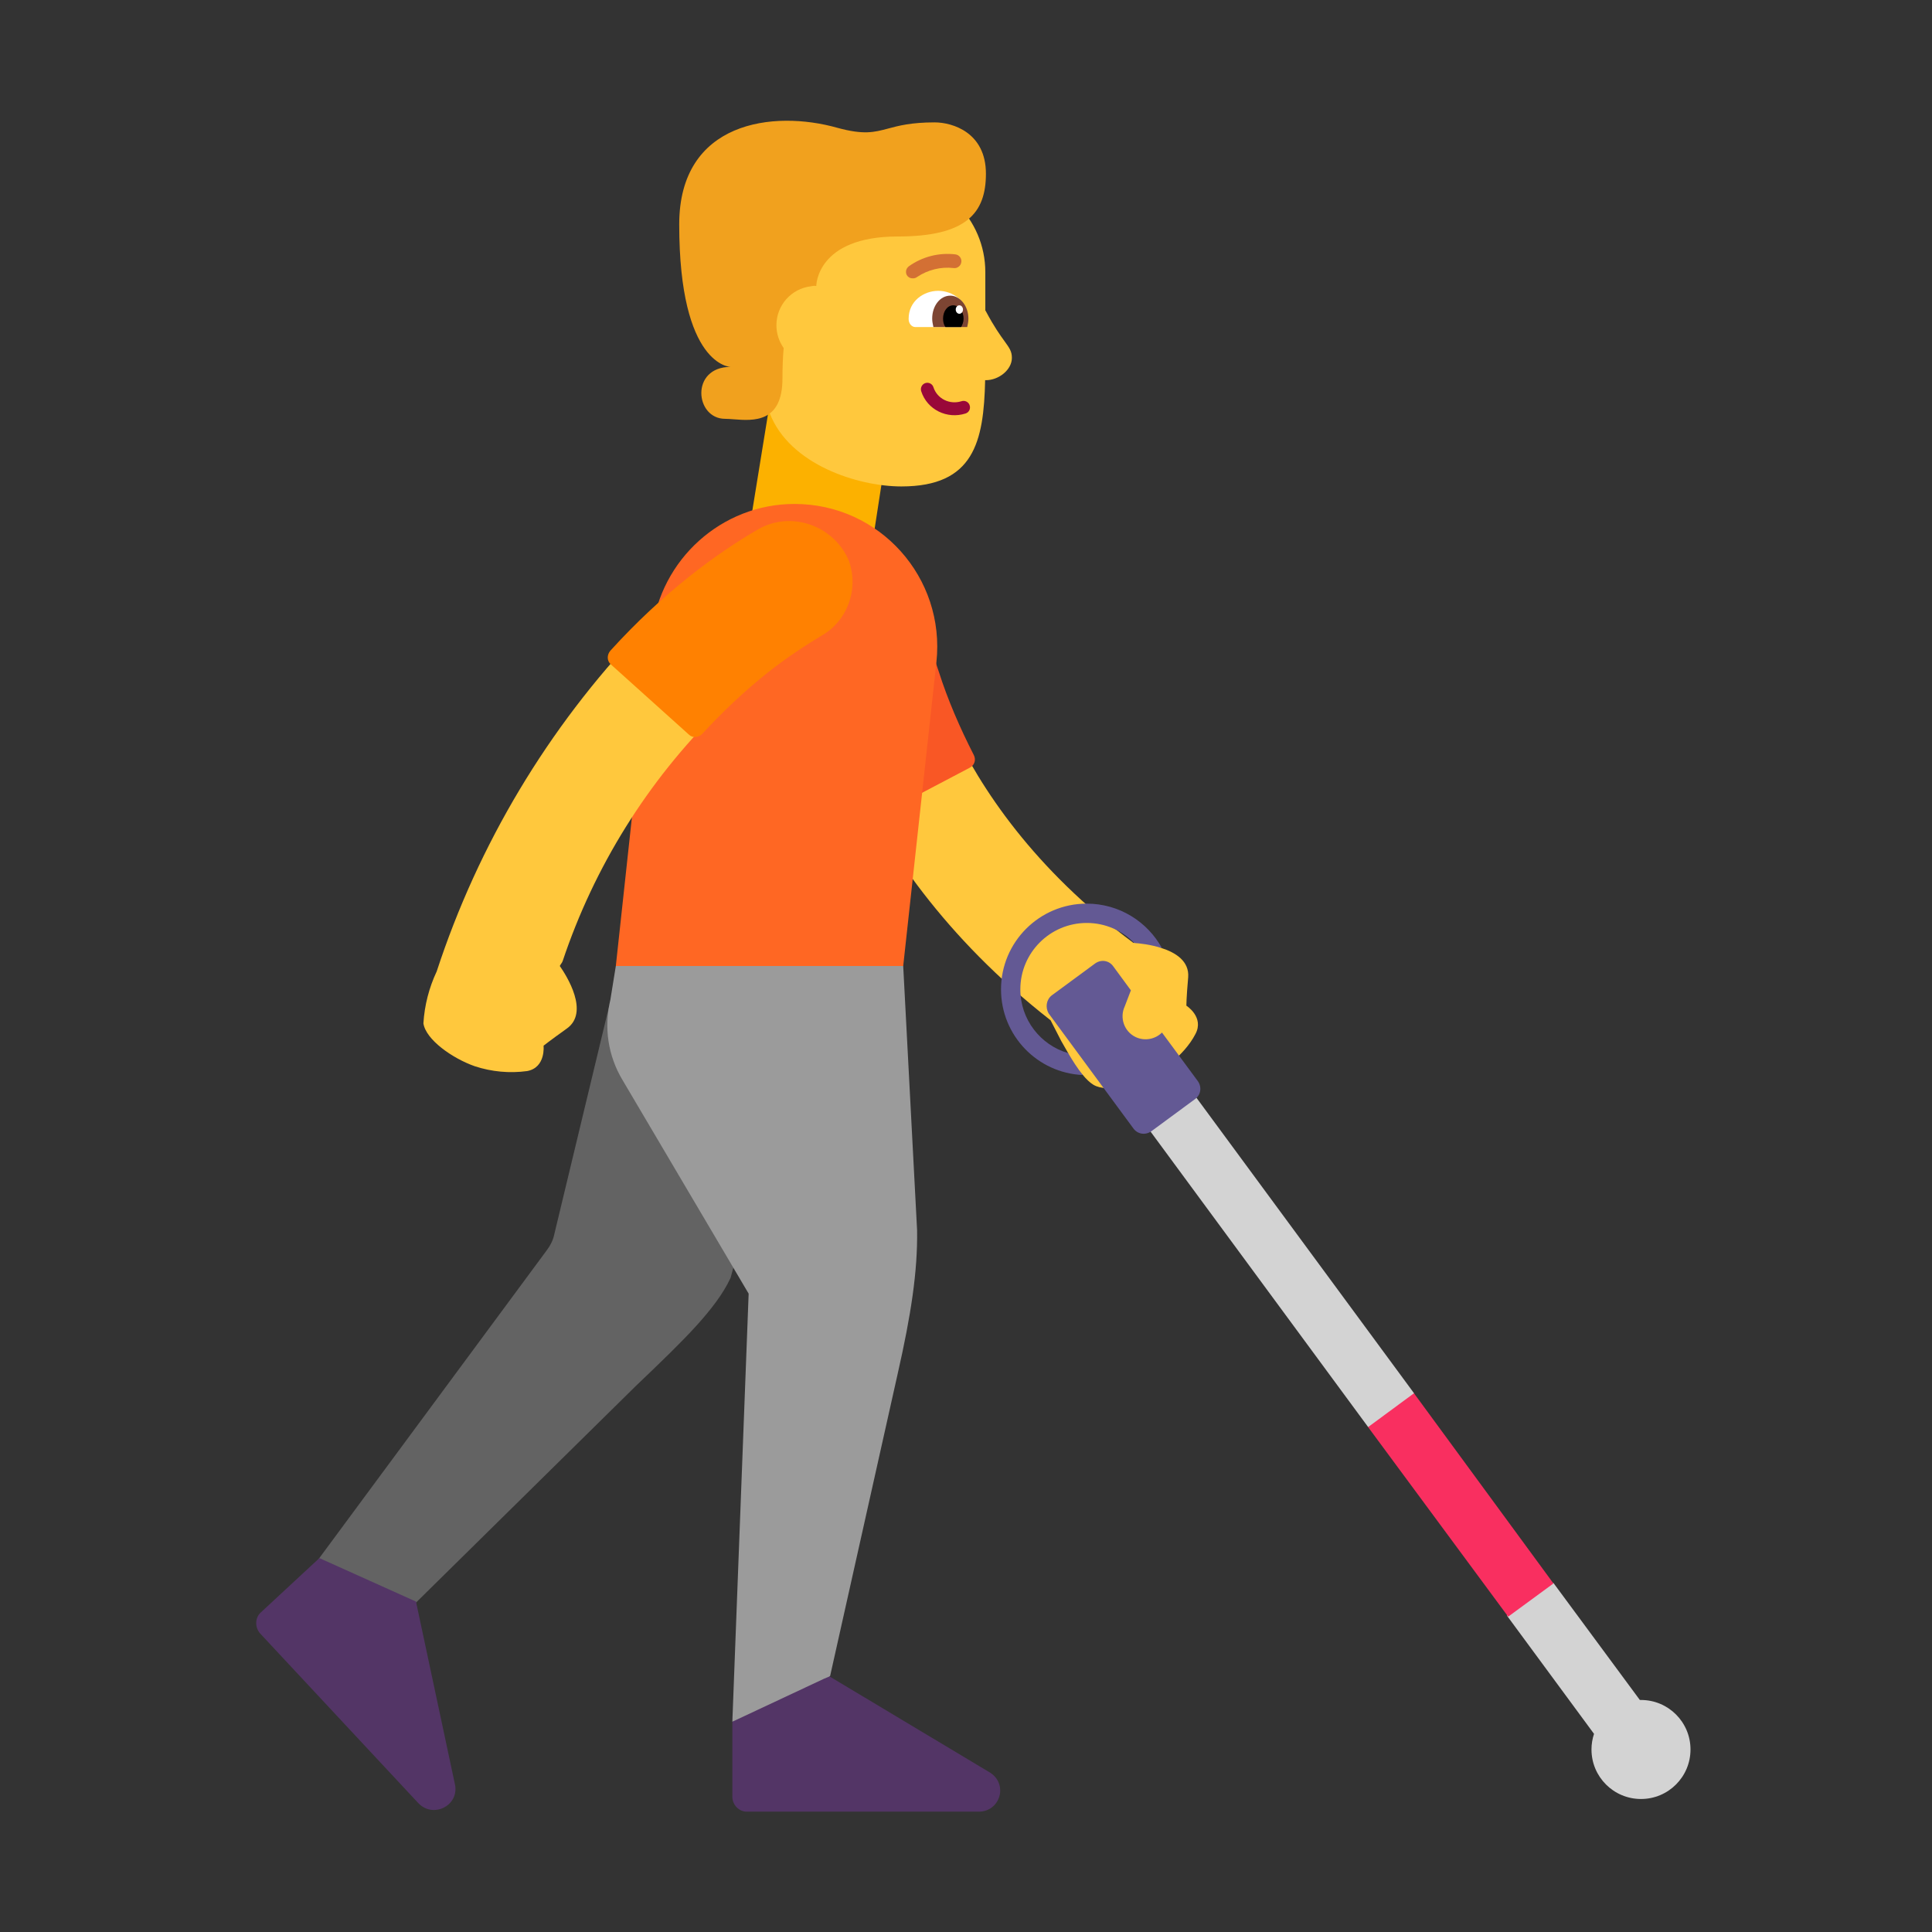 <svg width="32" height="32" viewBox="0 0 32 32" fill="none" xmlns="http://www.w3.org/2000/svg">
<rect x="0" y="0" width="32" height="32" fill="#333333" stroke="none"/>
<path d="M12.75 6.677L12.43 8.647L14.45 8.997L14.76 6.987L12.75 6.677Z" fill="#FCB100"/>
<path d="M12.655 19.154L12.1 21.167C11.861 21.683 11.294 22.226 10.616 22.875C10.584 22.906 10.552 22.936 10.52 22.967L6.4 27.027L5.03 26.157L9.05 20.717C9.11 20.637 9.16 20.547 9.18 20.447L10.09 16.661L12.655 19.154Z" fill="#636363"/>
<path d="M10.2 16L12.472 15.477L14.96 16L15.19 20.377C15.2 21.057 15.09 21.777 14.87 22.747L13.75 27.757L13.042 28.517H12.13L12.4 21.427L10.31 17.887C10.07 17.487 10 17.017 10.11 16.557L10.2 16Z" fill="#9B9B9B"/>
<path d="M4.32 26.707L5.29 25.807L6.89 26.527L7.54 29.577C7.59 29.917 7.17 30.117 6.93 29.867L4.31 27.057C4.22 26.957 4.22 26.797 4.32 26.707Z" fill="#533566"/>
<path d="M12.13 28.517L13.651 27.804L13.74 27.767L16.41 29.367C16.7 29.567 16.56 30.007 16.21 30.007H12.37C12.24 30.007 12.13 29.897 12.13 29.757V28.427L12.133 28.426L12.13 28.517Z" fill="#533566"/>
<path d="M14.216 9.566C13.707 9.619 13.337 10.073 13.389 10.582L13.389 10.583L13.39 10.586L13.39 10.591L13.392 10.606C13.393 10.617 13.395 10.631 13.398 10.649C13.402 10.683 13.409 10.73 13.419 10.787C13.439 10.903 13.471 11.063 13.521 11.259C13.62 11.652 13.792 12.193 14.085 12.821C14.645 14.019 15.642 15.523 17.401 16.899L17.58 17.247L17.61 17.299C17.635 17.343 17.663 17.393 17.693 17.444V17.641L17.929 17.797C17.988 17.87 18.05 17.931 18.11 17.967C18.34 18.107 18.85 17.967 19.19 17.757C19.19 17.757 19.61 17.497 19.8 17.127C19.95 16.847 19.65 16.657 19.65 16.657C19.65 16.657 19.65 16.527 19.68 16.187C19.7 15.919 19.472 15.777 19.236 15.702L18.961 15.527L18.774 15.618C17.122 14.392 16.236 13.052 15.762 12.038C15.524 11.528 15.389 11.098 15.315 10.804C15.277 10.658 15.255 10.545 15.243 10.474C15.237 10.438 15.233 10.413 15.232 10.399L15.23 10.387C15.175 9.882 14.722 9.514 14.216 9.566Z" fill="#FFC83D"/>
<path d="M14.31 13.457C13.7 12.297 13.4 11.257 13.26 10.487C13.14 9.857 13.61 9.267 14.26 9.237H14.3C14.79 9.247 15.2 9.607 15.28 10.087C15.33 10.377 15.41 10.727 15.55 11.127C15.7 11.597 15.9 12.057 16.13 12.507C16.17 12.587 16.14 12.677 16.06 12.717L14.52 13.527C14.44 13.567 14.35 13.537 14.31 13.457Z" fill="#F95725"/>
<path d="M13.16 8.347C14.57 8.347 15.66 9.567 15.51 10.967L14.96 16H10.2L10.8 10.457C10.94 9.267 11.95 8.347 13.16 8.347Z" fill="#FF6723"/>
<path d="M18.61 18.136L19.383 17.593L23.422 23.078L23.355 23.832L22.661 23.637L18.61 18.136Z" fill="#D3D3D3"/>
<path d="M27.161 28.157L25.73 26.219L25.027 26.067L24.922 26.406L24.965 26.767L26.402 28.718C26.375 28.799 26.36 28.887 26.36 28.977C26.36 29.43 26.727 29.797 27.18 29.797C27.633 29.797 28 29.43 28 28.977C28 28.524 27.633 28.157 27.18 28.157C27.174 28.157 27.168 28.157 27.161 28.157Z" fill="#D3D3D3"/>
<path d="M24.98 26.777L22.66 23.637L23.42 23.077L25.73 26.227L24.98 26.777Z" fill="#F92F60"/>
<path d="M18 15.287C18.309 15.287 18.588 15.414 18.787 15.619C18.866 15.624 19.059 15.643 19.246 15.705C19.005 15.265 18.537 14.967 18 14.967C17.216 14.967 16.58 15.603 16.58 16.387C16.58 17.15 17.181 17.773 17.936 17.806C17.848 17.699 17.764 17.565 17.692 17.443C17.235 17.31 16.9 16.888 16.9 16.387C16.9 15.78 17.393 15.287 18 15.287Z" fill="#635994"/>
<path d="M18.81 17.177C18.96 17.248 19.135 17.213 19.246 17.102L19.84 17.907C19.91 18.007 19.89 18.137 19.79 18.207L19.07 18.737C18.97 18.807 18.84 18.787 18.77 18.687L17.37 16.787C17.31 16.687 17.33 16.557 17.42 16.487L18.14 15.957C18.24 15.887 18.37 15.907 18.44 16.007L18.731 16.403L18.63 16.667C18.54 16.857 18.62 17.087 18.81 17.177Z" fill="#635994"/>
<path d="M7.233 16.09C7.106 16.36 7.031 16.652 7.013 16.95C7.053 17.22 7.493 17.53 7.863 17.66C8.143 17.752 8.44 17.78 8.733 17.74C9.043 17.68 9.003 17.32 9.003 17.32C9.003 17.32 9.103 17.24 9.383 17.04C9.773 16.771 9.383 16.159 9.272 16C9.285 15.971 9.308 15.95 9.319 15.92C9.842 14.355 10.728 12.935 11.903 11.776C12.244 11.44 12.611 11.133 13.003 10.858C13.141 10.758 13.249 10.694 13.32 10.651L13.41 10.599L13.801 9.352C13.383 8.552 12.624 8.866 11.947 9.337C11.47 9.671 11.022 10.044 10.607 10.451C9.076 12.056 7.923 13.982 7.233 16.09Z" fill="#FFC83D"/>
<path d="M10.11 10.777C10.99 9.807 11.87 9.167 12.54 8.777C13.09 8.447 13.81 8.697 14.06 9.287L14.07 9.317C14.22 9.777 14.03 10.287 13.61 10.527C13.36 10.677 13.05 10.877 12.72 11.137C12.33 11.447 11.97 11.787 11.63 12.157C11.57 12.217 11.47 12.227 11.41 12.167L10.12 11.007C10.05 10.947 10.05 10.847 10.11 10.777Z" fill="#FF8101"/>
<path d="M14.93 8.057C14.21 8.057 13.08 7.697 12.75 6.847L12.43 5.707L12.08 4.507C12.08 3.627 12.8 2.907 13.68 2.907H14.72C15.6 2.907 16.32 3.627 16.32 4.507V5.141C16.323 5.145 16.327 5.151 16.33 5.157C16.465 5.412 16.567 5.553 16.638 5.651C16.72 5.765 16.76 5.82 16.76 5.927C16.76 6.127 16.54 6.297 16.33 6.297C16.325 6.297 16.321 6.297 16.317 6.297C16.294 7.318 16.131 8.057 14.93 8.057Z" fill="#FFC83D"/>
<path d="M15.92 5.417C15.98 5.417 16.03 5.357 16.03 5.287V5.277C16.03 4.987 15.78 4.817 15.54 4.817C15.3 4.817 15.05 4.987 15.05 5.277V5.287C15.05 5.357 15.1 5.417 15.16 5.417H15.92Z" fill="white"/>
<path d="M16.02 5.417C16.03 5.377 16.04 5.327 16.04 5.277C16.04 5.067 15.9 4.897 15.74 4.897C15.57 4.897 15.44 5.067 15.44 5.277C15.44 5.327 15.45 5.367 15.46 5.417H16.02Z" fill="#7D4533"/>
<path d="M15.92 5.417C15.94 5.377 15.96 5.337 15.96 5.277C15.96 5.157 15.88 5.057 15.79 5.057C15.69 5.057 15.62 5.157 15.62 5.277C15.62 5.327 15.63 5.377 15.66 5.417H15.92Z" fill="black"/>
<path d="M15.89 5.197C15.857 5.197 15.83 5.166 15.83 5.127C15.83 5.088 15.857 5.057 15.89 5.057C15.923 5.057 15.95 5.088 15.95 5.127C15.95 5.166 15.923 5.197 15.89 5.197Z" fill="white"/>
<path d="M15.327 6.345C15.271 6.363 15.24 6.423 15.258 6.48C15.357 6.789 15.69 6.946 15.992 6.849C16.049 6.831 16.079 6.771 16.061 6.715C16.044 6.658 15.983 6.627 15.927 6.645C15.73 6.708 15.523 6.605 15.461 6.415C15.444 6.358 15.383 6.327 15.327 6.345Z" fill="#990839"/>
<path d="M13.52 4.737C13.52 4.737 13.52 3.917 14.87 3.917C16.01 3.917 16.33 3.527 16.33 2.877C16.33 2.197 15.78 2.027 15.48 2.027C15.091 2.027 14.882 2.083 14.707 2.13C14.477 2.191 14.307 2.236 13.87 2.117C12.81 1.817 11.25 2.007 11.25 3.717C11.25 6.067 12.1 6.077 12.1 6.077C11.43 6.077 11.51 6.937 12.01 6.937C12.052 6.937 12.101 6.941 12.154 6.945C12.48 6.97 12.96 7.006 12.96 6.267C12.96 6.077 12.967 5.911 12.98 5.765C12.905 5.658 12.86 5.528 12.86 5.387C12.86 5.054 13.108 4.781 13.43 4.742C13.484 4.728 13.52 4.737 13.52 4.737Z" fill="#F1A11E"/>
<path d="M15.12 4.61C15.146 4.611 15.171 4.603 15.191 4.587C15.369 4.468 15.584 4.415 15.796 4.44C15.826 4.444 15.856 4.435 15.88 4.416C15.904 4.398 15.919 4.37 15.923 4.34C15.925 4.326 15.924 4.31 15.92 4.296C15.916 4.282 15.909 4.268 15.9 4.256C15.89 4.244 15.879 4.235 15.866 4.227C15.853 4.22 15.838 4.215 15.823 4.213C15.55 4.181 15.274 4.252 15.05 4.413C15.039 4.423 15.029 4.434 15.021 4.447C15.014 4.46 15.009 4.474 15.007 4.489C15.005 4.504 15.007 4.519 15.01 4.533C15.014 4.547 15.021 4.561 15.03 4.572C15.042 4.585 15.056 4.595 15.071 4.602C15.087 4.608 15.103 4.611 15.12 4.61Z" fill="#D37034"/>
</svg>
